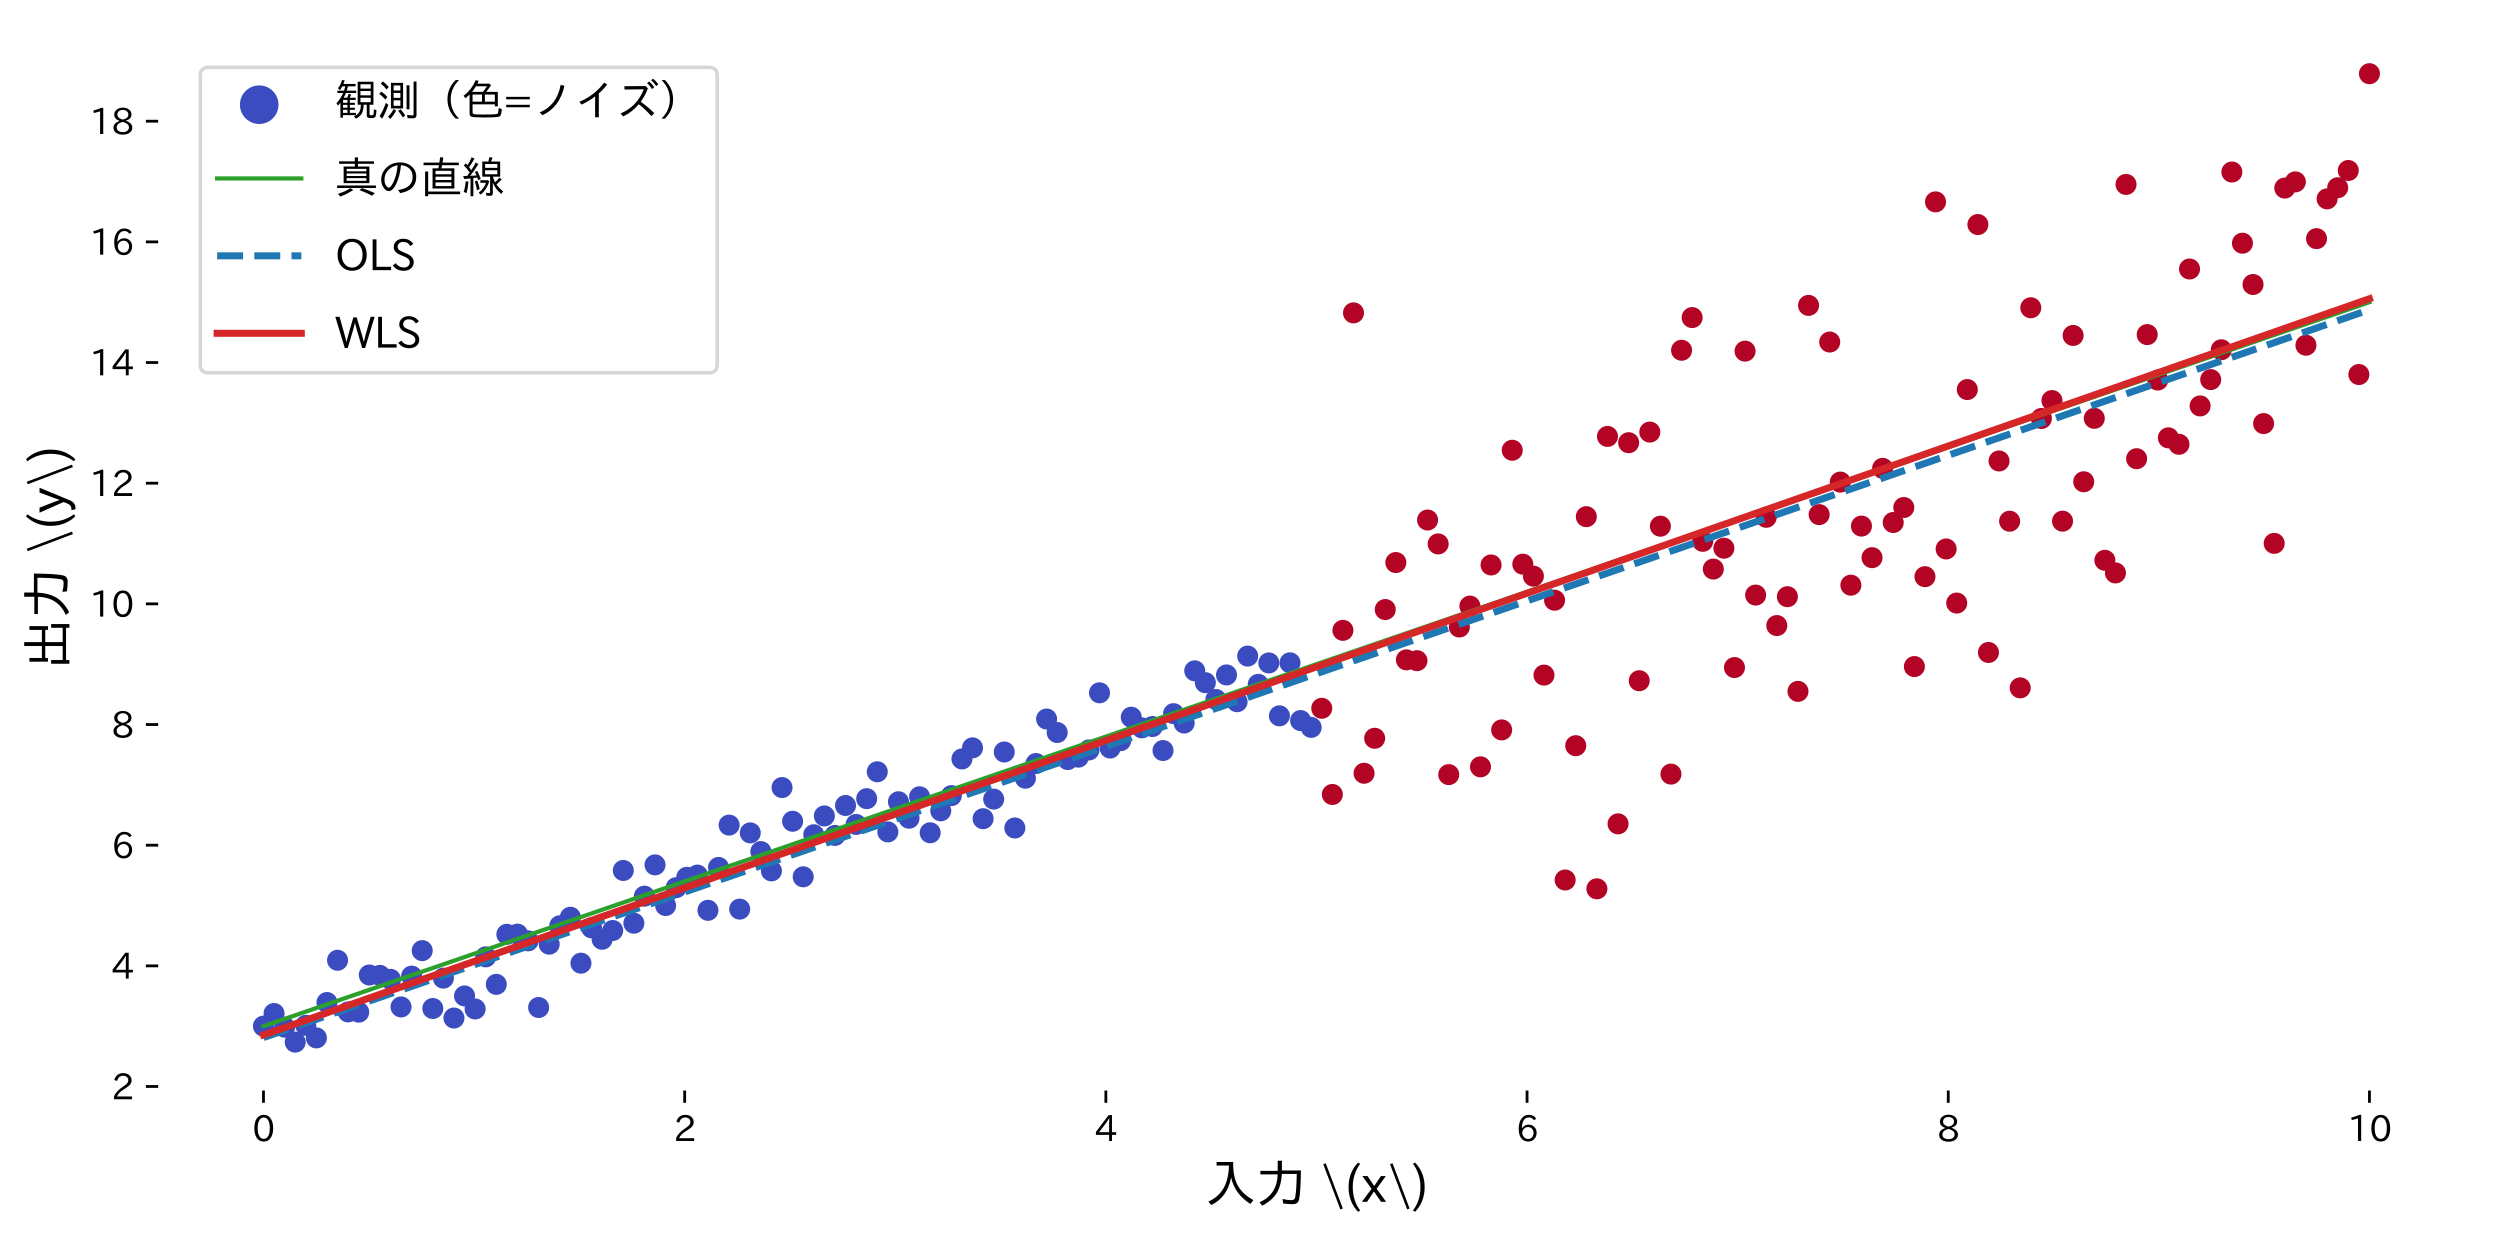 <?xml version="1.0" encoding="utf-8" standalone="no"?>
<!DOCTYPE svg PUBLIC "-//W3C//DTD SVG 1.1//EN"
  "http://www.w3.org/Graphics/SVG/1.1/DTD/svg11.dtd">
<svg xmlns:xlink="http://www.w3.org/1999/xlink" width="712.583pt" height="352.635pt" viewBox="0 0 712.583 352.635" xmlns="http://www.w3.org/2000/svg" version="1.1">
 <defs>
  <style type="text/css">*{stroke-linejoin: round; stroke-linecap: butt}</style>
 </defs>
 <g id="figure_1">
  <g id="patch_1">
   <path d="M 0 352.635 
L 712.583 352.635 
L 712.583 0 
L 0 0 
z
" style="fill: #ffffff"/>
  </g>
  <g id="axes_1">
   <g id="patch_2">
    <path d="M 45.084 310.84 
L 705.383 310.84 
L 705.383 7.2 
L 45.084 7.2 
z
" style="fill: #ffffff"/>
   </g>
   <g id="PathCollection_1">
    <defs>
     <path id="C0_0_d13583f199" d="M 0 2.5 
C 0.663 2.5 1.299 2.237 1.768 1.768 
C 2.237 1.299 2.5 0.663 2.5 -0 
C 2.5 -0.663 2.237 -1.299 1.768 -1.768 
C 1.299 -2.237 0.663 -2.5 0 -2.5 
C -0.663 -2.5 -1.299 -2.237 -1.768 -1.768 
C -2.237 -1.299 -2.5 -0.663 -2.5 0 
C -2.5 0.663 -2.237 1.299 -1.768 1.768 
C -1.299 2.237 -0.663 2.5 0 2.5 
z
"/>
    </defs>
    <g clip-path="url(#p867915b169)">
     <use xlink:href="#C0_0_d13583f199" x="75.098" y="292.481" style="fill: #3b4cc0; stroke: #3b4cc0"/>
    </g>
    <g clip-path="url(#p867915b169)">
     <use xlink:href="#C0_0_d13583f199" x="78.114" y="288.886" style="fill: #3b4cc0; stroke: #3b4cc0"/>
    </g>
    <g clip-path="url(#p867915b169)">
     <use xlink:href="#C0_0_d13583f199" x="81.131" y="292.775" style="fill: #3b4cc0; stroke: #3b4cc0"/>
    </g>
    <g clip-path="url(#p867915b169)">
     <use xlink:href="#C0_0_d13583f199" x="84.147" y="297.038" style="fill: #3b4cc0; stroke: #3b4cc0"/>
    </g>
    <g clip-path="url(#p867915b169)">
     <use xlink:href="#C0_0_d13583f199" x="87.164" y="292.253" style="fill: #3b4cc0; stroke: #3b4cc0"/>
    </g>
    <g clip-path="url(#p867915b169)">
     <use xlink:href="#C0_0_d13583f199" x="90.18" y="295.833" style="fill: #3b4cc0; stroke: #3b4cc0"/>
    </g>
    <g clip-path="url(#p867915b169)">
     <use xlink:href="#C0_0_d13583f199" x="93.197" y="285.753" style="fill: #3b4cc0; stroke: #3b4cc0"/>
    </g>
    <g clip-path="url(#p867915b169)">
     <use xlink:href="#C0_0_d13583f199" x="96.213" y="273.709" style="fill: #3b4cc0; stroke: #3b4cc0"/>
    </g>
    <g clip-path="url(#p867915b169)">
     <use xlink:href="#C0_0_d13583f199" x="99.229" y="288.428" style="fill: #3b4cc0; stroke: #3b4cc0"/>
    </g>
    <g clip-path="url(#p867915b169)">
     <use xlink:href="#C0_0_d13583f199" x="102.246" y="288.494" style="fill: #3b4cc0; stroke: #3b4cc0"/>
    </g>
    <g clip-path="url(#p867915b169)">
     <use xlink:href="#C0_0_d13583f199" x="105.262" y="277.91" style="fill: #3b4cc0; stroke: #3b4cc0"/>
    </g>
    <g clip-path="url(#p867915b169)">
     <use xlink:href="#C0_0_d13583f199" x="108.279" y="278.016" style="fill: #3b4cc0; stroke: #3b4cc0"/>
    </g>
    <g clip-path="url(#p867915b169)">
     <use xlink:href="#C0_0_d13583f199" x="111.295" y="279.141" style="fill: #3b4cc0; stroke: #3b4cc0"/>
    </g>
    <g clip-path="url(#p867915b169)">
     <use xlink:href="#C0_0_d13583f199" x="114.312" y="287.011" style="fill: #3b4cc0; stroke: #3b4cc0"/>
    </g>
    <g clip-path="url(#p867915b169)">
     <use xlink:href="#C0_0_d13583f199" x="117.328" y="278.225" style="fill: #3b4cc0; stroke: #3b4cc0"/>
    </g>
    <g clip-path="url(#p867915b169)">
     <use xlink:href="#C0_0_d13583f199" x="120.345" y="270.958" style="fill: #3b4cc0; stroke: #3b4cc0"/>
    </g>
    <g clip-path="url(#p867915b169)">
     <use xlink:href="#C0_0_d13583f199" x="123.361" y="287.458" style="fill: #3b4cc0; stroke: #3b4cc0"/>
    </g>
    <g clip-path="url(#p867915b169)">
     <use xlink:href="#C0_0_d13583f199" x="126.377" y="278.798" style="fill: #3b4cc0; stroke: #3b4cc0"/>
    </g>
    <g clip-path="url(#p867915b169)">
     <use xlink:href="#C0_0_d13583f199" x="129.394" y="290.173" style="fill: #3b4cc0; stroke: #3b4cc0"/>
    </g>
    <g clip-path="url(#p867915b169)">
     <use xlink:href="#C0_0_d13583f199" x="132.41" y="283.877" style="fill: #3b4cc0; stroke: #3b4cc0"/>
    </g>
    <g clip-path="url(#p867915b169)">
     <use xlink:href="#C0_0_d13583f199" x="135.427" y="287.588" style="fill: #3b4cc0; stroke: #3b4cc0"/>
    </g>
    <g clip-path="url(#p867915b169)">
     <use xlink:href="#C0_0_d13583f199" x="138.443" y="272.736" style="fill: #3b4cc0; stroke: #3b4cc0"/>
    </g>
    <g clip-path="url(#p867915b169)">
     <use xlink:href="#C0_0_d13583f199" x="141.46" y="280.576" style="fill: #3b4cc0; stroke: #3b4cc0"/>
    </g>
    <g clip-path="url(#p867915b169)">
     <use xlink:href="#C0_0_d13583f199" x="144.476" y="266.309" style="fill: #3b4cc0; stroke: #3b4cc0"/>
    </g>
    <g clip-path="url(#p867915b169)">
     <use xlink:href="#C0_0_d13583f199" x="147.493" y="266.256" style="fill: #3b4cc0; stroke: #3b4cc0"/>
    </g>
    <g clip-path="url(#p867915b169)">
     <use xlink:href="#C0_0_d13583f199" x="150.509" y="268.174" style="fill: #3b4cc0; stroke: #3b4cc0"/>
    </g>
    <g clip-path="url(#p867915b169)">
     <use xlink:href="#C0_0_d13583f199" x="153.525" y="287.17" style="fill: #3b4cc0; stroke: #3b4cc0"/>
    </g>
    <g clip-path="url(#p867915b169)">
     <use xlink:href="#C0_0_d13583f199" x="156.542" y="269.125" style="fill: #3b4cc0; stroke: #3b4cc0"/>
    </g>
    <g clip-path="url(#p867915b169)">
     <use xlink:href="#C0_0_d13583f199" x="159.558" y="263.873" style="fill: #3b4cc0; stroke: #3b4cc0"/>
    </g>
    <g clip-path="url(#p867915b169)">
     <use xlink:href="#C0_0_d13583f199" x="162.575" y="261.445" style="fill: #3b4cc0; stroke: #3b4cc0"/>
    </g>
    <g clip-path="url(#p867915b169)">
     <use xlink:href="#C0_0_d13583f199" x="165.591" y="274.539" style="fill: #3b4cc0; stroke: #3b4cc0"/>
    </g>
    <g clip-path="url(#p867915b169)">
     <use xlink:href="#C0_0_d13583f199" x="168.608" y="264.453" style="fill: #3b4cc0; stroke: #3b4cc0"/>
    </g>
    <g clip-path="url(#p867915b169)">
     <use xlink:href="#C0_0_d13583f199" x="171.624" y="267.722" style="fill: #3b4cc0; stroke: #3b4cc0"/>
    </g>
    <g clip-path="url(#p867915b169)">
     <use xlink:href="#C0_0_d13583f199" x="174.64" y="265.226" style="fill: #3b4cc0; stroke: #3b4cc0"/>
    </g>
    <g clip-path="url(#p867915b169)">
     <use xlink:href="#C0_0_d13583f199" x="177.657" y="248.112" style="fill: #3b4cc0; stroke: #3b4cc0"/>
    </g>
    <g clip-path="url(#p867915b169)">
     <use xlink:href="#C0_0_d13583f199" x="180.673" y="263.141" style="fill: #3b4cc0; stroke: #3b4cc0"/>
    </g>
    <g clip-path="url(#p867915b169)">
     <use xlink:href="#C0_0_d13583f199" x="183.69" y="255.44" style="fill: #3b4cc0; stroke: #3b4cc0"/>
    </g>
    <g clip-path="url(#p867915b169)">
     <use xlink:href="#C0_0_d13583f199" x="186.706" y="246.519" style="fill: #3b4cc0; stroke: #3b4cc0"/>
    </g>
    <g clip-path="url(#p867915b169)">
     <use xlink:href="#C0_0_d13583f199" x="189.723" y="258.104" style="fill: #3b4cc0; stroke: #3b4cc0"/>
    </g>
    <g clip-path="url(#p867915b169)">
     <use xlink:href="#C0_0_d13583f199" x="192.739" y="253.01" style="fill: #3b4cc0; stroke: #3b4cc0"/>
    </g>
    <g clip-path="url(#p867915b169)">
     <use xlink:href="#C0_0_d13583f199" x="195.756" y="250.063" style="fill: #3b4cc0; stroke: #3b4cc0"/>
    </g>
    <g clip-path="url(#p867915b169)">
     <use xlink:href="#C0_0_d13583f199" x="198.772" y="249.427" style="fill: #3b4cc0; stroke: #3b4cc0"/>
    </g>
    <g clip-path="url(#p867915b169)">
     <use xlink:href="#C0_0_d13583f199" x="201.788" y="259.472" style="fill: #3b4cc0; stroke: #3b4cc0"/>
    </g>
    <g clip-path="url(#p867915b169)">
     <use xlink:href="#C0_0_d13583f199" x="204.805" y="247.247" style="fill: #3b4cc0; stroke: #3b4cc0"/>
    </g>
    <g clip-path="url(#p867915b169)">
     <use xlink:href="#C0_0_d13583f199" x="207.821" y="235.181" style="fill: #3b4cc0; stroke: #3b4cc0"/>
    </g>
    <g clip-path="url(#p867915b169)">
     <use xlink:href="#C0_0_d13583f199" x="210.838" y="259.13" style="fill: #3b4cc0; stroke: #3b4cc0"/>
    </g>
    <g clip-path="url(#p867915b169)">
     <use xlink:href="#C0_0_d13583f199" x="213.854" y="237.401" style="fill: #3b4cc0; stroke: #3b4cc0"/>
    </g>
    <g clip-path="url(#p867915b169)">
     <use xlink:href="#C0_0_d13583f199" x="216.871" y="242.727" style="fill: #3b4cc0; stroke: #3b4cc0"/>
    </g>
    <g clip-path="url(#p867915b169)">
     <use xlink:href="#C0_0_d13583f199" x="219.887" y="248.232" style="fill: #3b4cc0; stroke: #3b4cc0"/>
    </g>
    <g clip-path="url(#p867915b169)">
     <use xlink:href="#C0_0_d13583f199" x="222.904" y="224.479" style="fill: #3b4cc0; stroke: #3b4cc0"/>
    </g>
    <g clip-path="url(#p867915b169)">
     <use xlink:href="#C0_0_d13583f199" x="225.92" y="234.088" style="fill: #3b4cc0; stroke: #3b4cc0"/>
    </g>
    <g clip-path="url(#p867915b169)">
     <use xlink:href="#C0_0_d13583f199" x="228.936" y="249.917" style="fill: #3b4cc0; stroke: #3b4cc0"/>
    </g>
    <g clip-path="url(#p867915b169)">
     <use xlink:href="#C0_0_d13583f199" x="231.953" y="237.928" style="fill: #3b4cc0; stroke: #3b4cc0"/>
    </g>
    <g clip-path="url(#p867915b169)">
     <use xlink:href="#C0_0_d13583f199" x="234.969" y="232.573" style="fill: #3b4cc0; stroke: #3b4cc0"/>
    </g>
    <g clip-path="url(#p867915b169)">
     <use xlink:href="#C0_0_d13583f199" x="237.986" y="238.118" style="fill: #3b4cc0; stroke: #3b4cc0"/>
    </g>
    <g clip-path="url(#p867915b169)">
     <use xlink:href="#C0_0_d13583f199" x="241.002" y="229.586" style="fill: #3b4cc0; stroke: #3b4cc0"/>
    </g>
    <g clip-path="url(#p867915b169)">
     <use xlink:href="#C0_0_d13583f199" x="244.019" y="234.993" style="fill: #3b4cc0; stroke: #3b4cc0"/>
    </g>
    <g clip-path="url(#p867915b169)">
     <use xlink:href="#C0_0_d13583f199" x="247.035" y="227.647" style="fill: #3b4cc0; stroke: #3b4cc0"/>
    </g>
    <g clip-path="url(#p867915b169)">
     <use xlink:href="#C0_0_d13583f199" x="250.051" y="219.978" style="fill: #3b4cc0; stroke: #3b4cc0"/>
    </g>
    <g clip-path="url(#p867915b169)">
     <use xlink:href="#C0_0_d13583f199" x="253.068" y="237.119" style="fill: #3b4cc0; stroke: #3b4cc0"/>
    </g>
    <g clip-path="url(#p867915b169)">
     <use xlink:href="#C0_0_d13583f199" x="256.084" y="228.526" style="fill: #3b4cc0; stroke: #3b4cc0"/>
    </g>
    <g clip-path="url(#p867915b169)">
     <use xlink:href="#C0_0_d13583f199" x="259.101" y="233.219" style="fill: #3b4cc0; stroke: #3b4cc0"/>
    </g>
    <g clip-path="url(#p867915b169)">
     <use xlink:href="#C0_0_d13583f199" x="262.117" y="227.105" style="fill: #3b4cc0; stroke: #3b4cc0"/>
    </g>
    <g clip-path="url(#p867915b169)">
     <use xlink:href="#C0_0_d13583f199" x="265.134" y="237.37" style="fill: #3b4cc0; stroke: #3b4cc0"/>
    </g>
    <g clip-path="url(#p867915b169)">
     <use xlink:href="#C0_0_d13583f199" x="268.15" y="231.106" style="fill: #3b4cc0; stroke: #3b4cc0"/>
    </g>
    <g clip-path="url(#p867915b169)">
     <use xlink:href="#C0_0_d13583f199" x="271.167" y="226.775" style="fill: #3b4cc0; stroke: #3b4cc0"/>
    </g>
    <g clip-path="url(#p867915b169)">
     <use xlink:href="#C0_0_d13583f199" x="274.183" y="216.323" style="fill: #3b4cc0; stroke: #3b4cc0"/>
    </g>
    <g clip-path="url(#p867915b169)">
     <use xlink:href="#C0_0_d13583f199" x="277.199" y="213.167" style="fill: #3b4cc0; stroke: #3b4cc0"/>
    </g>
    <g clip-path="url(#p867915b169)">
     <use xlink:href="#C0_0_d13583f199" x="280.216" y="233.357" style="fill: #3b4cc0; stroke: #3b4cc0"/>
    </g>
    <g clip-path="url(#p867915b169)">
     <use xlink:href="#C0_0_d13583f199" x="283.232" y="227.773" style="fill: #3b4cc0; stroke: #3b4cc0"/>
    </g>
    <g clip-path="url(#p867915b169)">
     <use xlink:href="#C0_0_d13583f199" x="286.249" y="214.341" style="fill: #3b4cc0; stroke: #3b4cc0"/>
    </g>
    <g clip-path="url(#p867915b169)">
     <use xlink:href="#C0_0_d13583f199" x="289.265" y="235.997" style="fill: #3b4cc0; stroke: #3b4cc0"/>
    </g>
    <g clip-path="url(#p867915b169)">
     <use xlink:href="#C0_0_d13583f199" x="292.282" y="221.812" style="fill: #3b4cc0; stroke: #3b4cc0"/>
    </g>
    <g clip-path="url(#p867915b169)">
     <use xlink:href="#C0_0_d13583f199" x="295.298" y="217.629" style="fill: #3b4cc0; stroke: #3b4cc0"/>
    </g>
    <g clip-path="url(#p867915b169)">
     <use xlink:href="#C0_0_d13583f199" x="298.315" y="204.947" style="fill: #3b4cc0; stroke: #3b4cc0"/>
    </g>
    <g clip-path="url(#p867915b169)">
     <use xlink:href="#C0_0_d13583f199" x="301.331" y="208.79" style="fill: #3b4cc0; stroke: #3b4cc0"/>
    </g>
    <g clip-path="url(#p867915b169)">
     <use xlink:href="#C0_0_d13583f199" x="304.347" y="216.495" style="fill: #3b4cc0; stroke: #3b4cc0"/>
    </g>
    <g clip-path="url(#p867915b169)">
     <use xlink:href="#C0_0_d13583f199" x="307.364" y="215.813" style="fill: #3b4cc0; stroke: #3b4cc0"/>
    </g>
    <g clip-path="url(#p867915b169)">
     <use xlink:href="#C0_0_d13583f199" x="310.38" y="213.758" style="fill: #3b4cc0; stroke: #3b4cc0"/>
    </g>
    <g clip-path="url(#p867915b169)">
     <use xlink:href="#C0_0_d13583f199" x="313.397" y="197.47" style="fill: #3b4cc0; stroke: #3b4cc0"/>
    </g>
    <g clip-path="url(#p867915b169)">
     <use xlink:href="#C0_0_d13583f199" x="316.413" y="213.213" style="fill: #3b4cc0; stroke: #3b4cc0"/>
    </g>
    <g clip-path="url(#p867915b169)">
     <use xlink:href="#C0_0_d13583f199" x="319.43" y="211.107" style="fill: #3b4cc0; stroke: #3b4cc0"/>
    </g>
    <g clip-path="url(#p867915b169)">
     <use xlink:href="#C0_0_d13583f199" x="322.446" y="204.428" style="fill: #3b4cc0; stroke: #3b4cc0"/>
    </g>
    <g clip-path="url(#p867915b169)">
     <use xlink:href="#C0_0_d13583f199" x="325.462" y="207.461" style="fill: #3b4cc0; stroke: #3b4cc0"/>
    </g>
    <g clip-path="url(#p867915b169)">
     <use xlink:href="#C0_0_d13583f199" x="328.479" y="207.082" style="fill: #3b4cc0; stroke: #3b4cc0"/>
    </g>
    <g clip-path="url(#p867915b169)">
     <use xlink:href="#C0_0_d13583f199" x="331.495" y="213.927" style="fill: #3b4cc0; stroke: #3b4cc0"/>
    </g>
    <g clip-path="url(#p867915b169)">
     <use xlink:href="#C0_0_d13583f199" x="334.512" y="203.41" style="fill: #3b4cc0; stroke: #3b4cc0"/>
    </g>
    <g clip-path="url(#p867915b169)">
     <use xlink:href="#C0_0_d13583f199" x="337.528" y="206.088" style="fill: #3b4cc0; stroke: #3b4cc0"/>
    </g>
    <g clip-path="url(#p867915b169)">
     <use xlink:href="#C0_0_d13583f199" x="340.545" y="191.211" style="fill: #3b4cc0; stroke: #3b4cc0"/>
    </g>
    <g clip-path="url(#p867915b169)">
     <use xlink:href="#C0_0_d13583f199" x="343.561" y="194.585" style="fill: #3b4cc0; stroke: #3b4cc0"/>
    </g>
    <g clip-path="url(#p867915b169)">
     <use xlink:href="#C0_0_d13583f199" x="346.578" y="199.371" style="fill: #3b4cc0; stroke: #3b4cc0"/>
    </g>
    <g clip-path="url(#p867915b169)">
     <use xlink:href="#C0_0_d13583f199" x="349.594" y="192.38" style="fill: #3b4cc0; stroke: #3b4cc0"/>
    </g>
    <g clip-path="url(#p867915b169)">
     <use xlink:href="#C0_0_d13583f199" x="352.61" y="200.012" style="fill: #3b4cc0; stroke: #3b4cc0"/>
    </g>
    <g clip-path="url(#p867915b169)">
     <use xlink:href="#C0_0_d13583f199" x="355.627" y="187.006" style="fill: #3b4cc0; stroke: #3b4cc0"/>
    </g>
    <g clip-path="url(#p867915b169)">
     <use xlink:href="#C0_0_d13583f199" x="358.643" y="195.062" style="fill: #3b4cc0; stroke: #3b4cc0"/>
    </g>
    <g clip-path="url(#p867915b169)">
     <use xlink:href="#C0_0_d13583f199" x="361.66" y="188.962" style="fill: #3b4cc0; stroke: #3b4cc0"/>
    </g>
    <g clip-path="url(#p867915b169)">
     <use xlink:href="#C0_0_d13583f199" x="364.676" y="204.041" style="fill: #3b4cc0; stroke: #3b4cc0"/>
    </g>
    <g clip-path="url(#p867915b169)">
     <use xlink:href="#C0_0_d13583f199" x="367.693" y="188.924" style="fill: #3b4cc0; stroke: #3b4cc0"/>
    </g>
    <g clip-path="url(#p867915b169)">
     <use xlink:href="#C0_0_d13583f199" x="370.709" y="205.383" style="fill: #3b4cc0; stroke: #3b4cc0"/>
    </g>
    <g clip-path="url(#p867915b169)">
     <use xlink:href="#C0_0_d13583f199" x="373.726" y="207.331" style="fill: #3b4cc0; stroke: #3b4cc0"/>
    </g>
    <g clip-path="url(#p867915b169)">
     <use xlink:href="#C0_0_d13583f199" x="376.742" y="201.884" style="fill: #b40426; stroke: #b40426"/>
    </g>
    <g clip-path="url(#p867915b169)">
     <use xlink:href="#C0_0_d13583f199" x="379.758" y="226.446" style="fill: #b40426; stroke: #b40426"/>
    </g>
    <g clip-path="url(#p867915b169)">
     <use xlink:href="#C0_0_d13583f199" x="382.775" y="179.667" style="fill: #b40426; stroke: #b40426"/>
    </g>
    <g clip-path="url(#p867915b169)">
     <use xlink:href="#C0_0_d13583f199" x="385.791" y="89.177" style="fill: #b40426; stroke: #b40426"/>
    </g>
    <g clip-path="url(#p867915b169)">
     <use xlink:href="#C0_0_d13583f199" x="388.808" y="220.403" style="fill: #b40426; stroke: #b40426"/>
    </g>
    <g clip-path="url(#p867915b169)">
     <use xlink:href="#C0_0_d13583f199" x="391.824" y="210.433" style="fill: #b40426; stroke: #b40426"/>
    </g>
    <g clip-path="url(#p867915b169)">
     <use xlink:href="#C0_0_d13583f199" x="394.841" y="173.741" style="fill: #b40426; stroke: #b40426"/>
    </g>
    <g clip-path="url(#p867915b169)">
     <use xlink:href="#C0_0_d13583f199" x="397.857" y="160.339" style="fill: #b40426; stroke: #b40426"/>
    </g>
    <g clip-path="url(#p867915b169)">
     <use xlink:href="#C0_0_d13583f199" x="400.873" y="188.082" style="fill: #b40426; stroke: #b40426"/>
    </g>
    <g clip-path="url(#p867915b169)">
     <use xlink:href="#C0_0_d13583f199" x="403.89" y="188.314" style="fill: #b40426; stroke: #b40426"/>
    </g>
    <g clip-path="url(#p867915b169)">
     <use xlink:href="#C0_0_d13583f199" x="406.906" y="148.224" style="fill: #b40426; stroke: #b40426"/>
    </g>
    <g clip-path="url(#p867915b169)">
     <use xlink:href="#C0_0_d13583f199" x="409.923" y="155.035" style="fill: #b40426; stroke: #b40426"/>
    </g>
    <g clip-path="url(#p867915b169)">
     <use xlink:href="#C0_0_d13583f199" x="412.939" y="220.789" style="fill: #b40426; stroke: #b40426"/>
    </g>
    <g clip-path="url(#p867915b169)">
     <use xlink:href="#C0_0_d13583f199" x="415.956" y="178.717" style="fill: #b40426; stroke: #b40426"/>
    </g>
    <g clip-path="url(#p867915b169)">
     <use xlink:href="#C0_0_d13583f199" x="418.972" y="172.759" style="fill: #b40426; stroke: #b40426"/>
    </g>
    <g clip-path="url(#p867915b169)">
     <use xlink:href="#C0_0_d13583f199" x="421.989" y="218.573" style="fill: #b40426; stroke: #b40426"/>
    </g>
    <g clip-path="url(#p867915b169)">
     <use xlink:href="#C0_0_d13583f199" x="425.005" y="161.031" style="fill: #b40426; stroke: #b40426"/>
    </g>
    <g clip-path="url(#p867915b169)">
     <use xlink:href="#C0_0_d13583f199" x="428.021" y="208.05" style="fill: #b40426; stroke: #b40426"/>
    </g>
    <g clip-path="url(#p867915b169)">
     <use xlink:href="#C0_0_d13583f199" x="431.038" y="128.337" style="fill: #b40426; stroke: #b40426"/>
    </g>
    <g clip-path="url(#p867915b169)">
     <use xlink:href="#C0_0_d13583f199" x="434.054" y="160.805" style="fill: #b40426; stroke: #b40426"/>
    </g>
    <g clip-path="url(#p867915b169)">
     <use xlink:href="#C0_0_d13583f199" x="437.071" y="164.215" style="fill: #b40426; stroke: #b40426"/>
    </g>
    <g clip-path="url(#p867915b169)">
     <use xlink:href="#C0_0_d13583f199" x="440.087" y="192.426" style="fill: #b40426; stroke: #b40426"/>
    </g>
    <g clip-path="url(#p867915b169)">
     <use xlink:href="#C0_0_d13583f199" x="443.104" y="171.079" style="fill: #b40426; stroke: #b40426"/>
    </g>
    <g clip-path="url(#p867915b169)">
     <use xlink:href="#C0_0_d13583f199" x="446.12" y="250.829" style="fill: #b40426; stroke: #b40426"/>
    </g>
    <g clip-path="url(#p867915b169)">
     <use xlink:href="#C0_0_d13583f199" x="449.137" y="212.547" style="fill: #b40426; stroke: #b40426"/>
    </g>
    <g clip-path="url(#p867915b169)">
     <use xlink:href="#C0_0_d13583f199" x="452.153" y="147.27" style="fill: #b40426; stroke: #b40426"/>
    </g>
    <g clip-path="url(#p867915b169)">
     <use xlink:href="#C0_0_d13583f199" x="455.169" y="253.342" style="fill: #b40426; stroke: #b40426"/>
    </g>
    <g clip-path="url(#p867915b169)">
     <use xlink:href="#C0_0_d13583f199" x="458.186" y="124.398" style="fill: #b40426; stroke: #b40426"/>
    </g>
    <g clip-path="url(#p867915b169)">
     <use xlink:href="#C0_0_d13583f199" x="461.202" y="234.825" style="fill: #b40426; stroke: #b40426"/>
    </g>
    <g clip-path="url(#p867915b169)">
     <use xlink:href="#C0_0_d13583f199" x="464.219" y="126.188" style="fill: #b40426; stroke: #b40426"/>
    </g>
    <g clip-path="url(#p867915b169)">
     <use xlink:href="#C0_0_d13583f199" x="467.235" y="194.033" style="fill: #b40426; stroke: #b40426"/>
    </g>
    <g clip-path="url(#p867915b169)">
     <use xlink:href="#C0_0_d13583f199" x="470.252" y="123.157" style="fill: #b40426; stroke: #b40426"/>
    </g>
    <g clip-path="url(#p867915b169)">
     <use xlink:href="#C0_0_d13583f199" x="473.268" y="149.981" style="fill: #b40426; stroke: #b40426"/>
    </g>
    <g clip-path="url(#p867915b169)">
     <use xlink:href="#C0_0_d13583f199" x="476.284" y="220.644" style="fill: #b40426; stroke: #b40426"/>
    </g>
    <g clip-path="url(#p867915b169)">
     <use xlink:href="#C0_0_d13583f199" x="479.301" y="99.834" style="fill: #b40426; stroke: #b40426"/>
    </g>
    <g clip-path="url(#p867915b169)">
     <use xlink:href="#C0_0_d13583f199" x="482.317" y="90.518" style="fill: #b40426; stroke: #b40426"/>
    </g>
    <g clip-path="url(#p867915b169)">
     <use xlink:href="#C0_0_d13583f199" x="485.334" y="154.291" style="fill: #b40426; stroke: #b40426"/>
    </g>
    <g clip-path="url(#p867915b169)">
     <use xlink:href="#C0_0_d13583f199" x="488.35" y="162.201" style="fill: #b40426; stroke: #b40426"/>
    </g>
    <g clip-path="url(#p867915b169)">
     <use xlink:href="#C0_0_d13583f199" x="491.367" y="156.261" style="fill: #b40426; stroke: #b40426"/>
    </g>
    <g clip-path="url(#p867915b169)">
     <use xlink:href="#C0_0_d13583f199" x="494.383" y="190.275" style="fill: #b40426; stroke: #b40426"/>
    </g>
    <g clip-path="url(#p867915b169)">
     <use xlink:href="#C0_0_d13583f199" x="497.4" y="100.085" style="fill: #b40426; stroke: #b40426"/>
    </g>
    <g clip-path="url(#p867915b169)">
     <use xlink:href="#C0_0_d13583f199" x="500.416" y="169.617" style="fill: #b40426; stroke: #b40426"/>
    </g>
    <g clip-path="url(#p867915b169)">
     <use xlink:href="#C0_0_d13583f199" x="503.432" y="147.441" style="fill: #b40426; stroke: #b40426"/>
    </g>
    <g clip-path="url(#p867915b169)">
     <use xlink:href="#C0_0_d13583f199" x="506.449" y="178.308" style="fill: #b40426; stroke: #b40426"/>
    </g>
    <g clip-path="url(#p867915b169)">
     <use xlink:href="#C0_0_d13583f199" x="509.465" y="170.082" style="fill: #b40426; stroke: #b40426"/>
    </g>
    <g clip-path="url(#p867915b169)">
     <use xlink:href="#C0_0_d13583f199" x="512.482" y="197.061" style="fill: #b40426; stroke: #b40426"/>
    </g>
    <g clip-path="url(#p867915b169)">
     <use xlink:href="#C0_0_d13583f199" x="515.498" y="87.049" style="fill: #b40426; stroke: #b40426"/>
    </g>
    <g clip-path="url(#p867915b169)">
     <use xlink:href="#C0_0_d13583f199" x="518.515" y="146.68" style="fill: #b40426; stroke: #b40426"/>
    </g>
    <g clip-path="url(#p867915b169)">
     <use xlink:href="#C0_0_d13583f199" x="521.531" y="97.492" style="fill: #b40426; stroke: #b40426"/>
    </g>
    <g clip-path="url(#p867915b169)">
     <use xlink:href="#C0_0_d13583f199" x="524.548" y="137.409" style="fill: #b40426; stroke: #b40426"/>
    </g>
    <g clip-path="url(#p867915b169)">
     <use xlink:href="#C0_0_d13583f199" x="527.564" y="166.798" style="fill: #b40426; stroke: #b40426"/>
    </g>
    <g clip-path="url(#p867915b169)">
     <use xlink:href="#C0_0_d13583f199" x="530.58" y="149.952" style="fill: #b40426; stroke: #b40426"/>
    </g>
    <g clip-path="url(#p867915b169)">
     <use xlink:href="#C0_0_d13583f199" x="533.597" y="158.956" style="fill: #b40426; stroke: #b40426"/>
    </g>
    <g clip-path="url(#p867915b169)">
     <use xlink:href="#C0_0_d13583f199" x="536.613" y="133.492" style="fill: #b40426; stroke: #b40426"/>
    </g>
    <g clip-path="url(#p867915b169)">
     <use xlink:href="#C0_0_d13583f199" x="539.63" y="148.93" style="fill: #b40426; stroke: #b40426"/>
    </g>
    <g clip-path="url(#p867915b169)">
     <use xlink:href="#C0_0_d13583f199" x="542.646" y="144.654" style="fill: #b40426; stroke: #b40426"/>
    </g>
    <g clip-path="url(#p867915b169)">
     <use xlink:href="#C0_0_d13583f199" x="545.663" y="189.99" style="fill: #b40426; stroke: #b40426"/>
    </g>
    <g clip-path="url(#p867915b169)">
     <use xlink:href="#C0_0_d13583f199" x="548.679" y="164.373" style="fill: #b40426; stroke: #b40426"/>
    </g>
    <g clip-path="url(#p867915b169)">
     <use xlink:href="#C0_0_d13583f199" x="551.695" y="57.539" style="fill: #b40426; stroke: #b40426"/>
    </g>
    <g clip-path="url(#p867915b169)">
     <use xlink:href="#C0_0_d13583f199" x="554.712" y="156.469" style="fill: #b40426; stroke: #b40426"/>
    </g>
    <g clip-path="url(#p867915b169)">
     <use xlink:href="#C0_0_d13583f199" x="557.728" y="171.892" style="fill: #b40426; stroke: #b40426"/>
    </g>
    <g clip-path="url(#p867915b169)">
     <use xlink:href="#C0_0_d13583f199" x="560.745" y="111.036" style="fill: #b40426; stroke: #b40426"/>
    </g>
    <g clip-path="url(#p867915b169)">
     <use xlink:href="#C0_0_d13583f199" x="563.761" y="64" style="fill: #b40426; stroke: #b40426"/>
    </g>
    <g clip-path="url(#p867915b169)">
     <use xlink:href="#C0_0_d13583f199" x="566.778" y="185.975" style="fill: #b40426; stroke: #b40426"/>
    </g>
    <g clip-path="url(#p867915b169)">
     <use xlink:href="#C0_0_d13583f199" x="569.794" y="131.392" style="fill: #b40426; stroke: #b40426"/>
    </g>
    <g clip-path="url(#p867915b169)">
     <use xlink:href="#C0_0_d13583f199" x="572.811" y="148.563" style="fill: #b40426; stroke: #b40426"/>
    </g>
    <g clip-path="url(#p867915b169)">
     <use xlink:href="#C0_0_d13583f199" x="575.827" y="196.062" style="fill: #b40426; stroke: #b40426"/>
    </g>
    <g clip-path="url(#p867915b169)">
     <use xlink:href="#C0_0_d13583f199" x="578.843" y="87.72" style="fill: #b40426; stroke: #b40426"/>
    </g>
    <g clip-path="url(#p867915b169)">
     <use xlink:href="#C0_0_d13583f199" x="581.86" y="119.287" style="fill: #b40426; stroke: #b40426"/>
    </g>
    <g clip-path="url(#p867915b169)">
     <use xlink:href="#C0_0_d13583f199" x="584.876" y="114.171" style="fill: #b40426; stroke: #b40426"/>
    </g>
    <g clip-path="url(#p867915b169)">
     <use xlink:href="#C0_0_d13583f199" x="587.893" y="148.548" style="fill: #b40426; stroke: #b40426"/>
    </g>
    <g clip-path="url(#p867915b169)">
     <use xlink:href="#C0_0_d13583f199" x="590.909" y="95.616" style="fill: #b40426; stroke: #b40426"/>
    </g>
    <g clip-path="url(#p867915b169)">
     <use xlink:href="#C0_0_d13583f199" x="593.926" y="137.316" style="fill: #b40426; stroke: #b40426"/>
    </g>
    <g clip-path="url(#p867915b169)">
     <use xlink:href="#C0_0_d13583f199" x="596.942" y="119.238" style="fill: #b40426; stroke: #b40426"/>
    </g>
    <g clip-path="url(#p867915b169)">
     <use xlink:href="#C0_0_d13583f199" x="599.959" y="159.703" style="fill: #b40426; stroke: #b40426"/>
    </g>
    <g clip-path="url(#p867915b169)">
     <use xlink:href="#C0_0_d13583f199" x="602.975" y="163.302" style="fill: #b40426; stroke: #b40426"/>
    </g>
    <g clip-path="url(#p867915b169)">
     <use xlink:href="#C0_0_d13583f199" x="605.991" y="52.567" style="fill: #b40426; stroke: #b40426"/>
    </g>
    <g clip-path="url(#p867915b169)">
     <use xlink:href="#C0_0_d13583f199" x="609.008" y="130.747" style="fill: #b40426; stroke: #b40426"/>
    </g>
    <g clip-path="url(#p867915b169)">
     <use xlink:href="#C0_0_d13583f199" x="612.024" y="95.369" style="fill: #b40426; stroke: #b40426"/>
    </g>
    <g clip-path="url(#p867915b169)">
     <use xlink:href="#C0_0_d13583f199" x="615.041" y="108.325" style="fill: #b40426; stroke: #b40426"/>
    </g>
    <g clip-path="url(#p867915b169)">
     <use xlink:href="#C0_0_d13583f199" x="618.057" y="124.801" style="fill: #b40426; stroke: #b40426"/>
    </g>
    <g clip-path="url(#p867915b169)">
     <use xlink:href="#C0_0_d13583f199" x="621.074" y="126.636" style="fill: #b40426; stroke: #b40426"/>
    </g>
    <g clip-path="url(#p867915b169)">
     <use xlink:href="#C0_0_d13583f199" x="624.09" y="76.673" style="fill: #b40426; stroke: #b40426"/>
    </g>
    <g clip-path="url(#p867915b169)">
     <use xlink:href="#C0_0_d13583f199" x="627.107" y="115.702" style="fill: #b40426; stroke: #b40426"/>
    </g>
    <g clip-path="url(#p867915b169)">
     <use xlink:href="#C0_0_d13583f199" x="630.123" y="108.198" style="fill: #b40426; stroke: #b40426"/>
    </g>
    <g clip-path="url(#p867915b169)">
     <use xlink:href="#C0_0_d13583f199" x="633.139" y="99.695" style="fill: #b40426; stroke: #b40426"/>
    </g>
    <g clip-path="url(#p867915b169)">
     <use xlink:href="#C0_0_d13583f199" x="636.156" y="49.034" style="fill: #b40426; stroke: #b40426"/>
    </g>
    <g clip-path="url(#p867915b169)">
     <use xlink:href="#C0_0_d13583f199" x="639.172" y="69.32" style="fill: #b40426; stroke: #b40426"/>
    </g>
    <g clip-path="url(#p867915b169)">
     <use xlink:href="#C0_0_d13583f199" x="642.189" y="81.091" style="fill: #b40426; stroke: #b40426"/>
    </g>
    <g clip-path="url(#p867915b169)">
     <use xlink:href="#C0_0_d13583f199" x="645.205" y="120.731" style="fill: #b40426; stroke: #b40426"/>
    </g>
    <g clip-path="url(#p867915b169)">
     <use xlink:href="#C0_0_d13583f199" x="648.222" y="154.878" style="fill: #b40426; stroke: #b40426"/>
    </g>
    <g clip-path="url(#p867915b169)">
     <use xlink:href="#C0_0_d13583f199" x="651.238" y="53.607" style="fill: #b40426; stroke: #b40426"/>
    </g>
    <g clip-path="url(#p867915b169)">
     <use xlink:href="#C0_0_d13583f199" x="654.254" y="51.843" style="fill: #b40426; stroke: #b40426"/>
    </g>
    <g clip-path="url(#p867915b169)">
     <use xlink:href="#C0_0_d13583f199" x="657.271" y="98.404" style="fill: #b40426; stroke: #b40426"/>
    </g>
    <g clip-path="url(#p867915b169)">
     <use xlink:href="#C0_0_d13583f199" x="660.287" y="68.021" style="fill: #b40426; stroke: #b40426"/>
    </g>
    <g clip-path="url(#p867915b169)">
     <use xlink:href="#C0_0_d13583f199" x="663.304" y="56.685" style="fill: #b40426; stroke: #b40426"/>
    </g>
    <g clip-path="url(#p867915b169)">
     <use xlink:href="#C0_0_d13583f199" x="666.32" y="53.51" style="fill: #b40426; stroke: #b40426"/>
    </g>
    <g clip-path="url(#p867915b169)">
     <use xlink:href="#C0_0_d13583f199" x="669.337" y="48.595" style="fill: #b40426; stroke: #b40426"/>
    </g>
    <g clip-path="url(#p867915b169)">
     <use xlink:href="#C0_0_d13583f199" x="672.353" y="106.757" style="fill: #b40426; stroke: #b40426"/>
    </g>
    <g clip-path="url(#p867915b169)">
     <use xlink:href="#C0_0_d13583f199" x="675.37" y="21.002" style="fill: #b40426; stroke: #b40426"/>
    </g>
   </g>
   <g id="matplotlib.axis_1">
    <g id="xtick_1">
     <g id="line2d_1">
      <defs>
       <path id="m9ecbfb44a3" d="M 0 0 
L 0 3.5 
" style="stroke: #000000; stroke-width: 0.8"/>
      </defs>
      <g>
       <use xlink:href="#m9ecbfb44a3" x="75.098" y="310.84" style="stroke: #000000; stroke-width: 0.8"/>
      </g>
     </g>
     <g id="text_1">
      <!-- 0 -->
      <g transform="translate(71.949 325.331) scale(0.1 -0.1)">
       <defs>
        <path id="IPAexGothic-30" d="M 2038 4725 
Q 2881 4725 3334 3944 
Q 3694 3325 3694 2344 
Q 3694 1372 3334 741 
Q 2888 -31 2016 -31 
Q 1147 -31 700 741 
Q 341 1372 341 2350 
Q 341 3713 1000 4334 
Q 1419 4725 2038 4725 
z
M 2016 4266 
Q 1516 4266 1228 3759 
Q 934 3247 934 2344 
Q 934 1456 1222 947 
Q 1513 447 2016 447 
Q 2619 447 2909 1153 
Q 3100 1622 3100 2375 
Q 3100 3256 2806 3759 
Q 2509 4266 2016 4266 
z
" transform="scale(0.016)"/>
       </defs>
       <use xlink:href="#IPAexGothic-30"/>
      </g>
     </g>
    </g>
    <g id="xtick_2">
     <g id="line2d_2">
      <g>
       <use xlink:href="#m9ecbfb44a3" x="195.152" y="310.84" style="stroke: #000000; stroke-width: 0.8"/>
      </g>
     </g>
     <g id="text_2">
      <!-- 2 -->
      <g transform="translate(192.003 325.331) scale(0.1 -0.1)">
       <defs>
        <path id="IPAexGothic-32" d="M 3659 63 
L 447 63 
L 447 594 
Q 825 1475 1894 2203 
L 2072 2322 
Q 2619 2697 2791 2906 
Q 2988 3153 2988 3444 
Q 2988 3772 2756 4003 
Q 2500 4259 2084 4259 
Q 1250 4259 991 3328 
L 497 3506 
Q 853 4725 2116 4725 
Q 2806 4725 3216 4316 
Q 3575 3947 3575 3425 
Q 3575 3038 3344 2722 
Q 3131 2416 2366 1938 
L 2231 1856 
Q 1256 1253 978 569 
L 3659 569 
L 3659 63 
z
" transform="scale(0.016)"/>
       </defs>
       <use xlink:href="#IPAexGothic-32"/>
      </g>
     </g>
    </g>
    <g id="xtick_3">
     <g id="line2d_3">
      <g>
       <use xlink:href="#m9ecbfb44a3" x="315.207" y="310.84" style="stroke: #000000; stroke-width: 0.8"/>
      </g>
     </g>
     <g id="text_3">
      <!-- 4 -->
      <g transform="translate(312.057 325.331) scale(0.1 -0.1)">
       <defs>
        <path id="IPAexGothic-34" d="M 3813 1159 
L 3059 1159 
L 3059 63 
L 2547 63 
L 2547 1159 
L 197 1159 
L 197 1672 
L 2456 4678 
L 3059 4678 
L 3059 1634 
L 3813 1634 
L 3813 1159 
z
M 2578 4109 
L 2559 4109 
Q 2278 3656 2003 3284 
L 759 1634 
L 2547 1634 
L 2547 3144 
Q 2547 3481 2578 4109 
z
" transform="scale(0.016)"/>
       </defs>
       <use xlink:href="#IPAexGothic-34"/>
      </g>
     </g>
    </g>
    <g id="xtick_4">
     <g id="line2d_4">
      <g>
       <use xlink:href="#m9ecbfb44a3" x="435.261" y="310.84" style="stroke: #000000; stroke-width: 0.8"/>
      </g>
     </g>
     <g id="text_4">
      <!-- 6 -->
      <g transform="translate(432.112 325.331) scale(0.1 -0.1)">
       <defs>
        <path id="IPAexGothic-36" d="M 1056 2328 
Q 1509 2981 2234 2981 
Q 2906 2981 3316 2513 
Q 3675 2106 3675 1522 
Q 3675 884 3272 434 
Q 2853 -31 2178 -31 
Q 1375 -31 922 581 
Q 481 1178 481 2228 
Q 481 3425 1013 4109 
Q 1494 4725 2272 4725 
Q 3191 4725 3609 4025 
L 3150 3775 
Q 2894 4266 2300 4266 
Q 1119 4266 1031 2328 
L 1056 2328 
z
M 2141 2547 
Q 1684 2547 1384 2206 
Q 1116 1900 1116 1541 
Q 1116 1156 1353 844 
Q 1672 428 2159 428 
Q 2669 428 2941 844 
Q 3125 1128 3125 1503 
Q 3125 1944 2881 2228 
Q 2600 2547 2141 2547 
z
" transform="scale(0.016)"/>
       </defs>
       <use xlink:href="#IPAexGothic-36"/>
      </g>
     </g>
    </g>
    <g id="xtick_5">
     <g id="line2d_5">
      <g>
       <use xlink:href="#m9ecbfb44a3" x="555.315" y="310.84" style="stroke: #000000; stroke-width: 0.8"/>
      </g>
     </g>
     <g id="text_5">
      <!-- 8 -->
      <g transform="translate(552.166 325.331) scale(0.1 -0.1)">
       <defs>
        <path id="IPAexGothic-38" d="M 2541 2425 
Q 3700 2031 3700 1197 
Q 3700 541 3100 197 
Q 2663 -56 2016 -56 
Q 1366 -56 928 197 
Q 347 531 347 1178 
Q 347 1988 1409 2381 
L 1409 2400 
Q 481 2734 481 3509 
Q 481 4100 981 4456 
Q 1406 4756 2019 4756 
Q 2703 4756 3131 4403 
Q 3553 4069 3553 3566 
Q 3553 2706 2541 2444 
L 2541 2425 
z
M 2022 2625 
Q 2997 2856 2997 3528 
Q 2997 3916 2675 4150 
Q 2413 4347 2016 4347 
Q 1606 4347 1331 4128 
Q 1050 3897 1050 3522 
Q 1050 3150 1350 2925 
Q 1494 2809 1722 2722 
Q 1984 2616 2022 2625 
z
M 1978 2209 
Q 922 1931 922 1216 
Q 922 775 1313 556 
Q 1606 391 2009 391 
Q 2575 391 2881 697 
Q 3106 922 3106 1250 
Q 3106 1594 2794 1850 
Q 2609 1994 2350 2100 
Q 2047 2222 1978 2209 
z
" transform="scale(0.016)"/>
       </defs>
       <use xlink:href="#IPAexGothic-38"/>
      </g>
     </g>
    </g>
    <g id="xtick_6">
     <g id="line2d_6">
      <g>
       <use xlink:href="#m9ecbfb44a3" x="675.37" y="310.84" style="stroke: #000000; stroke-width: 0.8"/>
      </g>
     </g>
     <g id="text_6">
      <!-- 10 -->
      <g transform="translate(669.071 325.331) scale(0.1 -0.1)">
       <defs>
        <path id="IPAexGothic-31" d="M 2463 63 
L 1900 63 
L 1900 4103 
Q 1372 3922 788 3797 
L 684 4231 
Q 1519 4441 2106 4731 
L 2463 4731 
L 2463 63 
z
" transform="scale(0.016)"/>
       </defs>
       <use xlink:href="#IPAexGothic-31"/>
       <use xlink:href="#IPAexGothic-30" transform="translate(62.988 0)"/>
      </g>
     </g>
    </g>
    <g id="text_7">
     <!-- 入力 \(x\) -->
     <g transform="translate(343.376 342.699) scale(0.144 -0.144)">
      <defs>
       <path id="IPAexGothic-5165" d="M 3275 3078 
Q 2806 619 819 -334 
L 447 91 
Q 2934 1156 3000 4550 
L 1472 4550 
L 1472 4984 
L 3525 4984 
L 3525 4728 
Q 3525 3053 4116 2041 
Q 4734 972 6022 275 
L 5650 -200 
Q 3697 1044 3275 3078 
z
" transform="scale(0.016)"/>
       <path id="IPAexGothic-529b" d="M 3303 3944 
L 5653 3944 
Q 5622 1247 5428 356 
Q 5303 -231 4647 -231 
Q 4159 -231 3456 -147 
L 3381 416 
Q 4022 263 4456 263 
Q 4881 263 4947 616 
Q 5106 1509 5134 3303 
L 5141 3509 
L 3291 3509 
Q 3234 2200 2741 1281 
Q 2194 297 878 -416 
L 525 -6 
Q 2709 963 2778 3450 
L 641 3450 
L 641 3891 
L 2784 3891 
L 2784 5147 
L 3303 5147 
L 3303 3944 
z
" transform="scale(0.016)"/>
       <path id="IPAexGothic-20" transform="scale(0.016)"/>
       <path id="IPAexGothic-5c" d="M 481 4709 
L 788 4831 
L 2900 -763 
L 2600 -884 
L 481 4709 
z
" transform="scale(0.016)"/>
       <path id="IPAexGothic-28" d="M 1928 -1016 
L 1653 -1166 
Q 488 69 488 1875 
Q 488 3678 1653 4909 
L 1928 4763 
Q 1006 3522 1006 1881 
Q 1006 203 1928 -1016 
z
" transform="scale(0.016)"/>
       <path id="IPAexGothic-78" d="M 3050 63 
L 2419 63 
L 1547 1338 
L 691 63 
L 56 63 
L 1247 1675 
L 106 3250 
L 747 3250 
L 1578 2016 
L 2413 3250 
L 3019 3250 
L 1875 1681 
L 3050 63 
z
" transform="scale(0.016)"/>
       <path id="IPAexGothic-29" d="M 466 4909 
Q 1638 3672 1638 1875 
Q 1638 75 466 -1166 
L 191 -1016 
Q 1119 216 1119 1881 
Q 1119 3509 191 4763 
L 466 4909 
z
" transform="scale(0.016)"/>
      </defs>
      <use xlink:href="#IPAexGothic-5165"/>
      <use xlink:href="#IPAexGothic-529b" transform="translate(100 0)"/>
      <use xlink:href="#IPAexGothic-20" transform="translate(200 0)"/>
      <use xlink:href="#IPAexGothic-5c" transform="translate(227.002 0)"/>
      <use xlink:href="#IPAexGothic-28" transform="translate(277.002 0)"/>
      <use xlink:href="#IPAexGothic-78" transform="translate(310.303 0)"/>
      <use xlink:href="#IPAexGothic-5c" transform="translate(359.18 0)"/>
      <use xlink:href="#IPAexGothic-29" transform="translate(409.18 0)"/>
     </g>
    </g>
   </g>
   <g id="matplotlib.axis_2">
    <g id="ytick_1">
     <g id="line2d_7">
      <defs>
       <path id="m3e0c868bc2" d="M 0 0 
L -3.5 0 
" style="stroke: #000000; stroke-width: 0.8"/>
      </defs>
      <g>
       <use xlink:href="#m3e0c868bc2" x="45.084" y="309.688" style="stroke: #000000; stroke-width: 0.8"/>
      </g>
     </g>
     <g id="text_8">
      <!-- 2 -->
      <g transform="translate(31.786 313.433) scale(0.1 -0.1)">
       <use xlink:href="#IPAexGothic-32"/>
      </g>
     </g>
    </g>
    <g id="ytick_2">
     <g id="line2d_8">
      <g>
       <use xlink:href="#m3e0c868bc2" x="45.084" y="275.295" style="stroke: #000000; stroke-width: 0.8"/>
      </g>
     </g>
     <g id="text_9">
      <!-- 4 -->
      <g transform="translate(31.786 279.04) scale(0.1 -0.1)">
       <use xlink:href="#IPAexGothic-34"/>
      </g>
     </g>
    </g>
    <g id="ytick_3">
     <g id="line2d_9">
      <g>
       <use xlink:href="#m3e0c868bc2" x="45.084" y="240.902" style="stroke: #000000; stroke-width: 0.8"/>
      </g>
     </g>
     <g id="text_10">
      <!-- 6 -->
      <g transform="translate(31.786 244.647) scale(0.1 -0.1)">
       <use xlink:href="#IPAexGothic-36"/>
      </g>
     </g>
    </g>
    <g id="ytick_4">
     <g id="line2d_10">
      <g>
       <use xlink:href="#m3e0c868bc2" x="45.084" y="206.509" style="stroke: #000000; stroke-width: 0.8"/>
      </g>
     </g>
     <g id="text_11">
      <!-- 8 -->
      <g transform="translate(31.786 210.254) scale(0.1 -0.1)">
       <use xlink:href="#IPAexGothic-38"/>
      </g>
     </g>
    </g>
    <g id="ytick_5">
     <g id="line2d_11">
      <g>
       <use xlink:href="#m3e0c868bc2" x="45.084" y="172.116" style="stroke: #000000; stroke-width: 0.8"/>
      </g>
     </g>
     <g id="text_12">
      <!-- 10 -->
      <g transform="translate(25.488 175.861) scale(0.1 -0.1)">
       <use xlink:href="#IPAexGothic-31"/>
       <use xlink:href="#IPAexGothic-30" transform="translate(62.988 0)"/>
      </g>
     </g>
    </g>
    <g id="ytick_6">
     <g id="line2d_12">
      <g>
       <use xlink:href="#m3e0c868bc2" x="45.084" y="137.722" style="stroke: #000000; stroke-width: 0.8"/>
      </g>
     </g>
     <g id="text_13">
      <!-- 12 -->
      <g transform="translate(25.488 141.468) scale(0.1 -0.1)">
       <use xlink:href="#IPAexGothic-31"/>
       <use xlink:href="#IPAexGothic-32" transform="translate(62.988 0)"/>
      </g>
     </g>
    </g>
    <g id="ytick_7">
     <g id="line2d_13">
      <g>
       <use xlink:href="#m3e0c868bc2" x="45.084" y="103.329" style="stroke: #000000; stroke-width: 0.8"/>
      </g>
     </g>
     <g id="text_14">
      <!-- 14 -->
      <g transform="translate(25.488 107.075) scale(0.1 -0.1)">
       <use xlink:href="#IPAexGothic-31"/>
       <use xlink:href="#IPAexGothic-34" transform="translate(62.988 0)"/>
      </g>
     </g>
    </g>
    <g id="ytick_8">
     <g id="line2d_14">
      <g>
       <use xlink:href="#m3e0c868bc2" x="45.084" y="68.936" style="stroke: #000000; stroke-width: 0.8"/>
      </g>
     </g>
     <g id="text_15">
      <!-- 16 -->
      <g transform="translate(25.488 72.681) scale(0.1 -0.1)">
       <use xlink:href="#IPAexGothic-31"/>
       <use xlink:href="#IPAexGothic-36" transform="translate(62.988 0)"/>
      </g>
     </g>
    </g>
    <g id="ytick_9">
     <g id="line2d_15">
      <g>
       <use xlink:href="#m3e0c868bc2" x="45.084" y="34.543" style="stroke: #000000; stroke-width: 0.8"/>
      </g>
     </g>
     <g id="text_16">
      <!-- 18 -->
      <g transform="translate(25.488 38.288) scale(0.1 -0.1)">
       <use xlink:href="#IPAexGothic-31"/>
       <use xlink:href="#IPAexGothic-38" transform="translate(62.988 0)"/>
      </g>
     </g>
    </g>
    <g id="text_17">
     <!-- 出力 \(y\) -->
     <g transform="translate(18.752 190.903) rotate(-90) scale(0.144 -0.144)">
      <defs>
       <path id="IPAexGothic-51fa" d="M 3419 2956 
L 4928 2956 
L 4928 4500 
L 5397 4500 
L 5397 2203 
L 4928 2203 
L 4928 2541 
L 3419 2541 
L 3419 384 
L 5194 384 
L 5194 1813 
L 5653 1813 
L 5653 -447 
L 5194 -447 
L 5194 -31 
L 1203 -31 
L 1203 -447 
L 744 -447 
L 744 1813 
L 1203 1813 
L 1203 384 
L 2938 384 
L 2938 2541 
L 1459 2541 
L 1459 2203 
L 1000 2203 
L 1000 4500 
L 1459 4500 
L 1459 2956 
L 2938 2956 
L 2938 5144 
L 3419 5144 
L 3419 2956 
z
" transform="scale(0.016)"/>
       <path id="IPAexGothic-79" d="M 3122 3250 
L 1575 -488 
Q 1278 -1203 550 -1203 
L 478 -1203 
L 344 -703 
L 447 -703 
Q 969 -703 1150 -238 
L 1356 275 
L 38 3250 
L 659 3250 
L 1363 1459 
Q 1528 1025 1606 781 
L 1625 781 
Q 1750 1169 1863 1459 
L 2528 3250 
L 3122 3250 
z
" transform="scale(0.016)"/>
      </defs>
      <use xlink:href="#IPAexGothic-51fa"/>
      <use xlink:href="#IPAexGothic-529b" transform="translate(100 0)"/>
      <use xlink:href="#IPAexGothic-20" transform="translate(200 0)"/>
      <use xlink:href="#IPAexGothic-5c" transform="translate(227.002 0)"/>
      <use xlink:href="#IPAexGothic-28" transform="translate(277.002 0)"/>
      <use xlink:href="#IPAexGothic-79" transform="translate(310.303 0)"/>
      <use xlink:href="#IPAexGothic-5c" transform="translate(359.521 0)"/>
      <use xlink:href="#IPAexGothic-29" transform="translate(409.521 0)"/>
     </g>
    </g>
   </g>
   <g id="line2d_16">
    <path d="M 75.098 292.492 
L 675.37 86.133 
L 675.37 86.133 
" clip-path="url(#p867915b169)" style="fill: none; stroke: #2ca02c; stroke-width: 1.2; stroke-linecap: square"/>
   </g>
   <g id="line2d_17">
    <path d="M 75.098 295.745 
L 675.37 88.278 
L 675.37 88.278 
" clip-path="url(#p867915b169)" style="fill: none; stroke-dasharray: 7.4,3.2; stroke-dashoffset: 0; stroke: #1f77b4; stroke-width: 2"/>
   </g>
   <g id="line2d_18">
    <path d="M 75.098 295.011 
L 675.37 85.147 
L 675.37 85.147 
" clip-path="url(#p867915b169)" style="fill: none; stroke: #d62728; stroke-width: 2; stroke-linecap: square"/>
   </g>
   <g id="legend_1">
    <g id="patch_3">
     <path d="M 59.484 106.275 
L 202.024 106.275 
Q 204.424 106.275 204.424 103.875 
L 204.424 21.6 
Q 204.424 19.2 202.024 19.2 
L 59.484 19.2 
Q 57.084 19.2 57.084 21.6 
L 57.084 103.875 
Q 57.084 106.275 59.484 106.275 
z
" style="fill: #ffffff; opacity: 0.8; stroke: #cccccc; stroke-linejoin: miter"/>
    </g>
    <g id="PathCollection_2">
     <path d="M 73.884 34.839 
C 75.21 34.839 76.482 34.312 77.42 33.374 
C 78.358 32.437 78.884 31.165 78.884 29.839 
C 78.884 28.513 78.358 27.241 77.42 26.303 
C 76.482 25.366 75.21 24.839 73.884 24.839 
C 72.558 24.839 71.286 25.366 70.349 26.303 
C 69.411 27.241 68.884 28.513 68.884 29.839 
C 68.884 31.165 69.411 32.437 70.349 33.374 
C 71.286 34.312 72.558 34.839 73.884 34.839 
z
" style="fill: #3b4cc0; stroke: #3b4cc0"/>
    </g>
    <g id="text_18">
     <!-- 観測（色=ノイズ） -->
     <g transform="translate(95.484 32.989) scale(0.12 -0.12)">
      <defs>
       <path id="IPAexGothic-89b3" d="M 1919 4369 
Q 1841 4025 1747 3725 
L 3150 3725 
L 3150 3372 
L 1619 3372 
Q 1459 2959 1294 2675 
L 1825 2675 
Q 1950 2972 2016 3250 
L 2406 3141 
Q 2294 2831 2203 2675 
L 3078 2675 
L 3078 2344 
L 2209 2344 
L 2209 1925 
L 2944 1925 
L 2944 1613 
L 2209 1613 
L 2209 1191 
L 2944 1191 
L 2944 878 
L 2209 878 
L 2209 422 
L 3109 422 
L 3109 91 
L 1191 91 
L 1191 -288 
L 806 -288 
L 806 1944 
Q 606 1666 441 1503 
L 213 1856 
Q 816 2478 1209 3372 
L 353 3372 
L 353 3725 
L 1350 3725 
Q 1453 4019 1538 4369 
L 1094 4369 
Q 916 4025 722 3794 
L 441 4081 
Q 863 4603 1044 5309 
L 1441 5241 
Q 1366 4997 1253 4722 
L 3053 4722 
L 3053 4369 
L 1919 4369 
z
M 1191 2344 
L 1191 1925 
L 1850 1925 
L 1850 2344 
L 1191 2344 
z
M 1191 1613 
L 1191 1191 
L 1850 1191 
L 1850 1613 
L 1191 1613 
z
M 1191 878 
L 1191 422 
L 1850 422 
L 1850 878 
L 1191 878 
z
M 5128 1638 
L 5128 238 
Q 5128 63 5397 63 
Q 5663 63 5709 216 
Q 5759 403 5778 966 
L 6163 806 
Q 6106 81 6028 -109 
Q 5925 -359 5363 -359 
Q 4719 -359 4719 6 
L 4719 1638 
L 4253 1638 
Q 4231 813 4003 372 
Q 3744 -113 3100 -441 
L 2813 -84 
Q 3444 184 3663 653 
Q 3834 1031 3841 1638 
L 3369 1638 
L 3369 5044 
L 5709 5044 
L 5709 1638 
L 5128 1638 
z
M 3778 4672 
L 3778 4031 
L 5306 4031 
L 5306 4672 
L 3778 4672 
z
M 3778 3672 
L 3778 3034 
L 5306 3034 
L 5306 3672 
L 3778 3672 
z
M 3778 2675 
L 3778 2009 
L 5306 2009 
L 5306 2675 
L 3778 2675 
z
" transform="scale(0.016)"/>
       <path id="IPAexGothic-6e2c" d="M 3856 4884 
L 3856 1081 
L 2059 1081 
L 2059 4884 
L 3856 4884 
z
M 2456 4494 
L 2456 3756 
L 3459 3756 
L 3459 4494 
L 2456 4494 
z
M 2456 3384 
L 2456 2656 
L 3459 2656 
L 3459 3384 
L 2456 3384 
z
M 2456 2284 
L 2456 1478 
L 3459 1478 
L 3459 2284 
L 2456 2284 
z
M 1413 3891 
Q 1000 4428 556 4763 
L 856 5100 
Q 1309 4753 1734 4269 
L 1413 3891 
z
M 1222 2394 
Q 816 2878 325 3256 
L 625 3591 
Q 1141 3231 1528 2778 
L 1222 2394 
z
M 375 -78 
Q 916 800 1297 1906 
L 1669 1619 
Q 1284 478 759 -428 
L 375 -78 
z
M 3819 -256 
Q 3478 319 3128 716 
L 3469 966 
Q 3834 581 4172 63 
L 3819 -256 
z
M 4378 4513 
L 4806 4513 
L 4806 959 
L 4378 959 
L 4378 4513 
z
M 1638 -109 
Q 2103 300 2450 984 
L 2828 763 
Q 2425 -6 1944 -488 
L 1638 -109 
z
M 5419 5081 
L 5853 5081 
L 5853 109 
Q 5853 -391 5297 -391 
Q 4919 -391 4541 -359 
L 4441 109 
Q 4928 50 5219 50 
Q 5419 50 5419 244 
L 5419 5081 
z
" transform="scale(0.016)"/>
       <path id="IPAexGothic-ff08" d="M 5419 -434 
Q 4197 769 4197 2438 
Q 4197 4097 5419 5300 
L 5919 5300 
Q 4678 4078 4678 2425 
Q 4678 788 5919 -434 
L 5419 -434 
z
" transform="scale(0.016)"/>
       <path id="IPAexGothic-8272" d="M 1672 1691 
L 1672 572 
Q 1672 309 1863 244 
Q 2056 178 3309 178 
Q 4959 178 5244 250 
Q 5444 306 5491 544 
Q 5534 788 5544 1147 
L 6016 988 
Q 5950 56 5703 -97 
Q 5447 -256 3413 -256 
Q 1725 -256 1466 -128 
Q 1231 -6 1231 372 
L 1231 3144 
Q 953 2866 622 2600 
L 328 2953 
Q 1509 3825 2131 5275 
L 2581 5172 
Q 2528 5056 2388 4756 
L 4150 4756 
L 4425 4544 
Q 3997 3894 3694 3541 
L 5422 3541 
L 5422 1391 
L 4981 1391 
L 4981 1691 
L 1672 1691 
z
M 1672 2088 
L 3075 2088 
L 3075 3150 
L 1672 3150 
L 1672 2088 
z
M 3503 3150 
L 3503 2088 
L 4981 2088 
L 4981 3150 
L 3503 3150 
z
M 3209 3541 
Q 3553 3938 3809 4372 
L 2178 4372 
Q 1925 3950 1588 3541 
L 3209 3541 
z
" transform="scale(0.016)"/>
       <path id="IPAexGothic-3d" d="M 416 2803 
L 3922 2803 
L 3922 2438 
L 416 2438 
L 416 2803 
z
M 416 1625 
L 3922 1625 
L 3922 1259 
L 416 1259 
L 416 1625 
z
" transform="scale(0.016)"/>
       <path id="IPAexGothic-30ce" d="M 1159 500 
Q 3694 1525 4269 4591 
L 4828 4438 
Q 4106 1244 1550 78 
L 1159 500 
z
" transform="scale(0.016)"/>
       <path id="IPAexGothic-30a4" d="M 3131 -231 
L 3131 2875 
Q 2091 2088 1106 1656 
L 781 2059 
Q 3016 3000 4469 4916 
L 4916 4641 
Q 4384 3938 3675 3316 
L 3675 -231 
L 3131 -231 
z
" transform="scale(0.016)"/>
       <path id="IPAexGothic-30ba" d="M 4359 4409 
L 4716 4078 
Q 4328 3000 3647 2081 
Q 4659 1363 5659 384 
L 5234 -50 
Q 4256 1016 3353 1709 
Q 2372 525 1044 -103 
L 653 331 
Q 3128 1384 4097 3928 
L 1241 3891 
L 1228 4384 
L 4359 4409 
z
M 5947 4397 
Q 5584 4941 5191 5269 
L 5491 5497 
Q 5875 5188 6266 4672 
L 5947 4397 
z
M 5325 3956 
Q 5034 4447 4591 4844 
L 4903 5088 
Q 5275 4781 5659 4231 
L 5325 3956 
z
" transform="scale(0.016)"/>
       <path id="IPAexGothic-ff09" d="M 481 -434 
Q 1722 788 1722 2431 
Q 1722 4066 481 5300 
L 981 5300 
Q 2203 4097 2203 2431 
Q 2203 769 981 -434 
L 481 -434 
z
" transform="scale(0.016)"/>
      </defs>
      <use xlink:href="#IPAexGothic-89b3"/>
      <use xlink:href="#IPAexGothic-6e2c" transform="translate(100 0)"/>
      <use xlink:href="#IPAexGothic-ff08" transform="translate(200 0)"/>
      <use xlink:href="#IPAexGothic-8272" transform="translate(300 0)"/>
      <use xlink:href="#IPAexGothic-3d" transform="translate(400 0)"/>
      <use xlink:href="#IPAexGothic-30ce" transform="translate(467.822 0)"/>
      <use xlink:href="#IPAexGothic-30a4" transform="translate(567.822 0)"/>
      <use xlink:href="#IPAexGothic-30ba" transform="translate(667.822 0)"/>
      <use xlink:href="#IPAexGothic-ff09" transform="translate(767.822 0)"/>
     </g>
    </g>
    <g id="line2d_19">
     <path d="M 61.884 50.858 
L 73.884 50.858 
L 85.884 50.858 
" style="fill: none; stroke: #2ca02c; stroke-width: 1.2; stroke-linecap: square"/>
    </g>
    <g id="text_19">
     <!-- 真の直線 -->
     <g transform="translate(95.484 55.057) scale(0.12 -0.12)">
      <defs>
       <path id="IPAexGothic-771f" d="M 3409 3950 
L 5106 3950 
L 5106 1491 
L 1284 1491 
L 1284 3950 
L 2944 3950 
L 2944 4356 
L 606 4356 
L 606 4722 
L 2944 4722 
L 2944 5309 
L 3409 5309 
L 3409 4722 
L 5784 4722 
L 5784 4356 
L 3409 4356 
L 3409 3950 
z
M 4659 3609 
L 1731 3609 
L 1731 3238 
L 4659 3238 
L 4659 3609 
z
M 1731 2919 
L 1731 2547 
L 4659 2547 
L 4659 2919 
L 1731 2919 
z
M 1731 2234 
L 1731 1838 
L 4659 1838 
L 4659 2234 
L 1731 2234 
z
M 313 1141 
L 6078 1141 
L 6078 763 
L 313 763 
L 313 1141 
z
M 441 -97 
Q 1488 219 2291 738 
L 2713 469 
Q 1803 -122 794 -500 
L 441 -97 
z
M 5503 -384 
Q 4628 88 3622 459 
L 4006 750 
Q 4981 434 5906 13 
L 5503 -384 
z
" transform="scale(0.016)"/>
       <path id="IPAexGothic-306e" d="M 3119 469 
Q 5275 766 5275 2425 
Q 5275 3453 4413 3925 
Q 4041 4116 3547 4159 
Q 3394 2525 2850 1400 
Q 2322 306 1722 306 
Q 1384 306 1084 666 
Q 609 1244 609 2003 
Q 609 3025 1397 3794 
Q 2184 4563 3431 4563 
Q 4306 4563 4928 4122 
Q 5813 3506 5813 2425 
Q 5813 438 3431 6 
L 3119 469 
z
M 3053 4147 
Q 2378 4044 1891 3641 
Q 1097 2981 1097 1991 
Q 1097 1366 1434 978 
Q 1581 813 1719 813 
Q 2022 813 2416 1625 
Q 2909 2638 3053 4147 
z
" transform="scale(0.016)"/>
       <path id="IPAexGothic-76f4" d="M 3297 3688 
L 5222 3688 
L 5222 684 
L 1984 684 
L 1984 3688 
L 2847 3688 
Q 2859 3741 2913 4044 
L 2931 4153 
L 647 4153 
L 647 4538 
L 2994 4538 
L 3009 4609 
Q 3056 4944 3103 5338 
L 3584 5288 
Q 3556 5047 3469 4538 
L 5881 4538 
L 5881 4153 
L 3400 4153 
Q 3328 3819 3297 3688 
z
M 4781 3316 
L 2425 3316 
L 2425 2809 
L 4781 2809 
L 4781 3316 
z
M 2425 2450 
L 2425 1953 
L 4781 1953 
L 4781 2450 
L 2425 2450 
z
M 2425 1594 
L 2425 1056 
L 4781 1056 
L 4781 1594 
L 2425 1594 
z
M 1331 244 
L 6081 244 
L 6081 -153 
L 1331 -153 
L 1331 -447 
L 878 -447 
L 878 3213 
L 1331 3213 
L 1331 244 
z
" transform="scale(0.016)"/>
       <path id="IPAexGothic-7dda" d="M 1247 3078 
Q 838 3659 378 4122 
L 666 4428 
Q 788 4306 916 4153 
Q 1281 4681 1541 5331 
L 1956 5119 
Q 1553 4391 1156 3866 
Q 1394 3547 1478 3419 
Q 1863 3991 2156 4550 
L 2541 4313 
Q 1859 3213 1319 2572 
Q 1700 2581 2266 2631 
Q 2169 2872 2016 3150 
L 2366 3303 
Q 2675 2750 2884 2106 
L 2500 1919 
Q 2494 1947 2378 2322 
Q 2147 2281 1791 2234 
L 1791 -447 
L 1369 -447 
L 1369 2181 
Q 975 2134 428 2106 
L 281 2534 
Q 722 2544 863 2553 
Q 947 2666 1247 3078 
z
M 4678 1553 
L 4678 25 
Q 4678 -231 4569 -319 
Q 4472 -397 4225 -397 
Q 3991 -397 3725 -366 
L 3659 56 
Q 3891 13 4122 13 
Q 4275 13 4275 184 
L 4275 2444 
L 3116 2444 
L 3116 4691 
L 4019 4691 
Q 4091 4934 4178 5356 
L 4647 5278 
Q 4506 4884 4416 4691 
L 5772 4691 
L 5772 2444 
L 4697 2444 
Q 4803 1978 5025 1594 
Q 5416 1984 5644 2316 
L 6003 2047 
Q 5578 1584 5216 1288 
Q 5609 738 6213 269 
L 5938 -116 
Q 5056 606 4678 1553 
z
M 3531 4331 
L 3531 3756 
L 5356 3756 
L 5356 4331 
L 3531 4331 
z
M 3531 3403 
L 3531 2803 
L 5356 2803 
L 5356 3403 
L 3531 3403 
z
M 353 206 
Q 566 769 653 1759 
L 1063 1709 
Q 984 678 769 -13 
L 353 206 
z
M 2322 428 
Q 2222 1150 2009 1759 
L 2375 1869 
Q 2581 1366 2738 616 
L 2322 428 
z
M 2834 1925 
L 3950 1925 
L 4153 1747 
Q 3781 534 2878 -231 
L 2578 69 
Q 3359 666 3666 1541 
L 2834 1541 
L 2834 1925 
z
" transform="scale(0.016)"/>
      </defs>
      <use xlink:href="#IPAexGothic-771f"/>
      <use xlink:href="#IPAexGothic-306e" transform="translate(100 0)"/>
      <use xlink:href="#IPAexGothic-76f4" transform="translate(200 0)"/>
      <use xlink:href="#IPAexGothic-7dda" transform="translate(300 0)"/>
     </g>
    </g>
    <g id="line2d_20">
     <path d="M 61.884 72.926 
L 73.884 72.926 
L 85.884 72.926 
" style="fill: none; stroke-dasharray: 7.4,3.2; stroke-dashoffset: 0; stroke: #1f77b4; stroke-width: 2"/>
    </g>
    <g id="text_20">
     <!-- OLS -->
     <g transform="translate(95.484 77.126) scale(0.12 -0.12)">
      <defs>
       <path id="IPAexGothic-4f" d="M 2541 4725 
Q 3456 4725 4044 4138 
Q 4709 3472 4709 2331 
Q 4709 1219 4031 550 
Q 3450 -31 2541 -31 
Q 1638 -31 1056 550 
Q 378 1219 378 2356 
Q 378 3469 1044 4138 
Q 1631 4725 2541 4725 
z
M 2541 4266 
Q 1953 4266 1531 3844 
Q 994 3303 994 2350 
Q 994 1391 1531 863 
Q 1947 447 2541 447 
Q 3131 447 3556 863 
Q 4094 1400 4094 2375 
Q 4094 3297 3550 3844 
Q 3138 4266 2541 4266 
z
" transform="scale(0.016)"/>
       <path id="IPAexGothic-4c" d="M 3347 63 
L 609 63 
L 609 4634 
L 1178 4634 
L 1178 563 
L 3347 563 
L 3347 63 
z
" transform="scale(0.016)"/>
       <path id="IPAexGothic-53" d="M 2919 3641 
Q 2563 4259 1853 4259 
Q 1453 4259 1213 4009 
Q 1028 3803 1028 3534 
Q 1028 3238 1266 3047 
Q 1444 2913 1984 2688 
L 2200 2597 
Q 2925 2306 3191 1953 
Q 3422 1644 3422 1259 
Q 3422 644 2969 288 
Q 2559 -31 1931 -31 
Q 881 -31 313 766 
L 753 1100 
Q 1203 459 1938 459 
Q 2288 459 2534 625 
Q 2841 847 2841 1216 
Q 2841 1503 2616 1728 
Q 2375 1959 1728 2206 
L 1541 2278 
Q 453 2694 453 3481 
Q 453 4006 806 4347 
Q 1203 4725 1863 4725 
Q 2841 4725 3359 3956 
L 2919 3641 
z
" transform="scale(0.016)"/>
      </defs>
      <use xlink:href="#IPAexGothic-4f"/>
      <use xlink:href="#IPAexGothic-4c" transform="translate(79.688 0)"/>
      <use xlink:href="#IPAexGothic-53" transform="translate(132.275 0)"/>
     </g>
    </g>
    <g id="line2d_21">
     <path d="M 61.884 94.995 
L 73.884 94.995 
L 85.884 94.995 
" style="fill: none; stroke: #d62728; stroke-width: 2; stroke-linecap: square"/>
    </g>
    <g id="text_21">
     <!-- WLS -->
     <g transform="translate(95.484 99.195) scale(0.12 -0.12)">
      <defs>
       <path id="IPAexGothic-57" d="M 5888 4634 
L 4466 0 
L 4038 0 
L 3219 2759 
Q 3084 3209 2981 3738 
L 2963 3738 
Q 2866 3288 2713 2759 
L 1888 0 
L 1453 0 
L 44 4634 
L 672 4634 
L 1406 2041 
Q 1572 1444 1694 928 
L 1716 928 
Q 1819 1406 2003 2041 
L 2725 4556 
L 3213 4556 
L 3972 2041 
Q 4128 1541 4269 922 
L 4288 922 
Q 4441 1603 4563 2041 
L 5291 4634 
L 5888 4634 
z
" transform="scale(0.016)"/>
      </defs>
      <use xlink:href="#IPAexGothic-57"/>
      <use xlink:href="#IPAexGothic-4c" transform="translate(92.822 0)"/>
      <use xlink:href="#IPAexGothic-53" transform="translate(145.41 0)"/>
     </g>
    </g>
   </g>
  </g>
 </g>
 <defs>
  <clipPath id="p867915b169">
   <rect x="45.084" y="7.2" width="660.299" height="303.64"/>
  </clipPath>
 </defs>
</svg>
